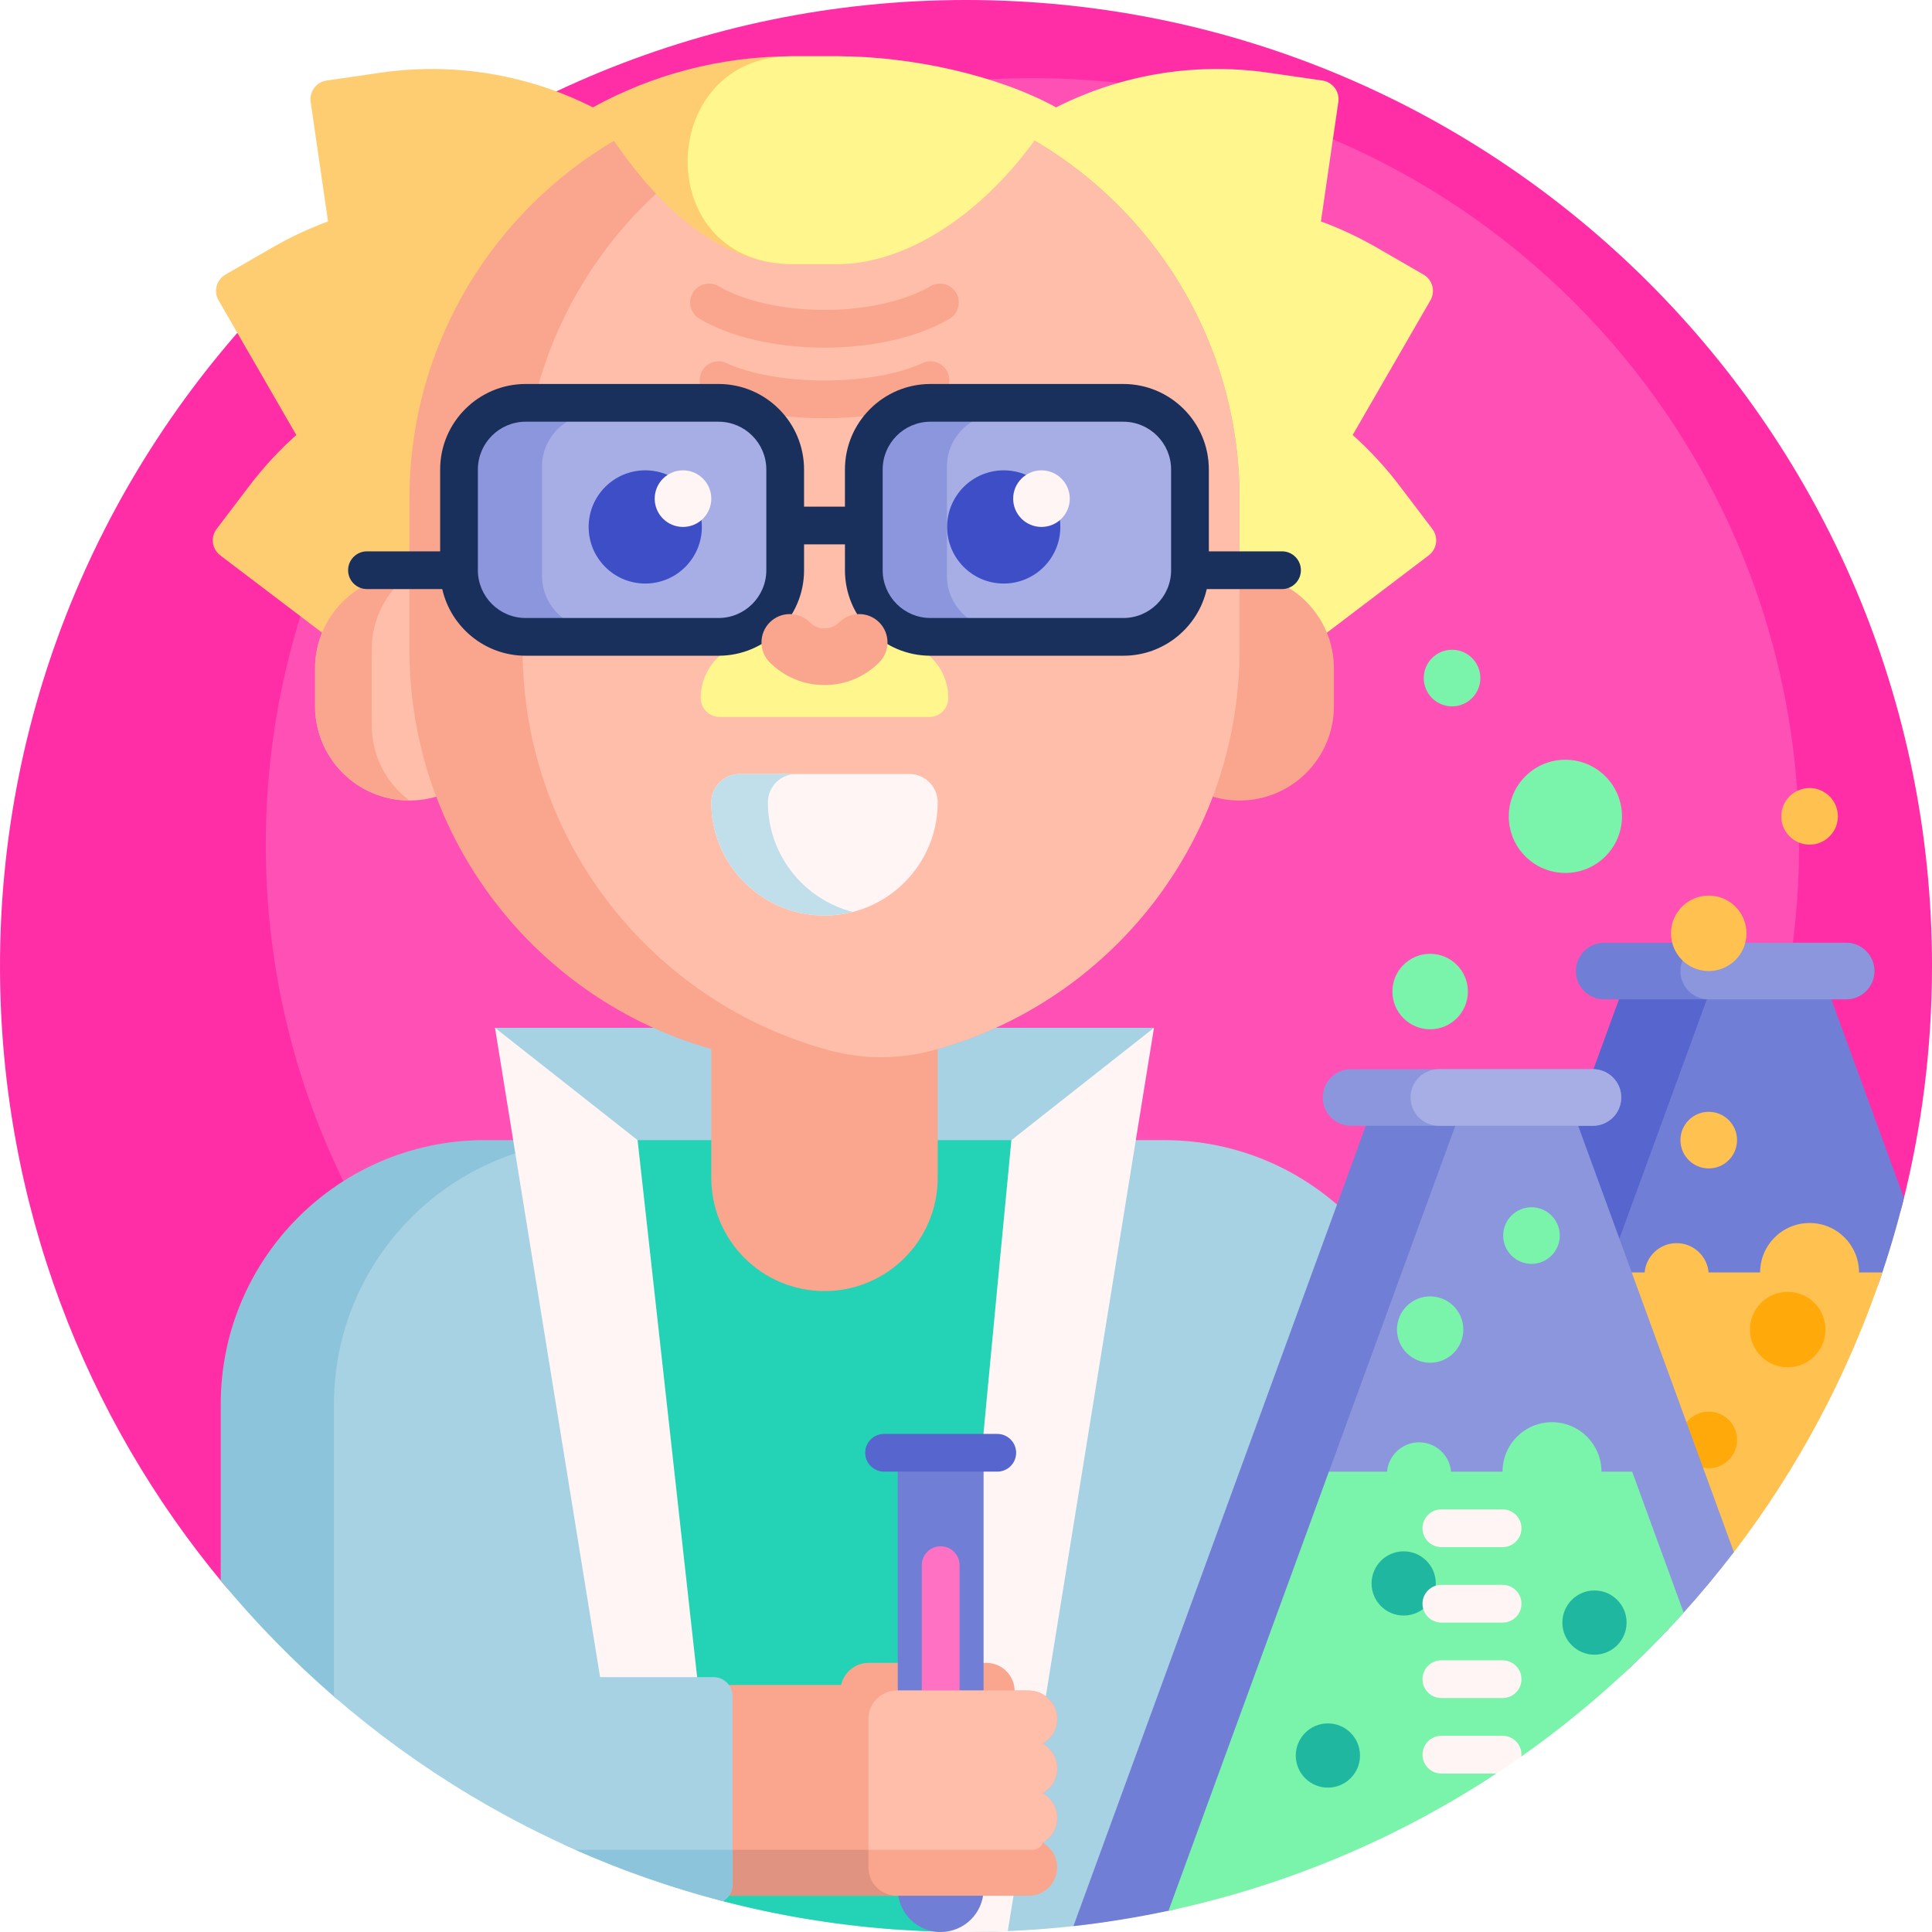 <svg id="Capa_1" enable-background="new 0 0 512 512" height="512" viewBox="0 0 512 512" width="512" xmlns="http://www.w3.org/2000/svg"><g><path d="m59.327 419.887c-36.811-44.127-59.051-100.835-59.324-162.731-.626-141.486 114.51-257.156 255.998-257.156 141.384 0 255.999 114.615 255.999 256 0 21.946-2.762 43.246-7.956 63.574-1.205 4.717-5.422 8.039-10.291 8.039h-82.001c-27.748 0-50.242 22.494-50.242 50.242 0 27.748-22.494 50.242-50.242 50.242h-234.389c-6.778 0-13.21-3.005-17.552-8.21z" fill="#ff2ea6"/><path d="m476.772 223.872c0 112.208-90.962 203.17-203.17 203.17s-203.17-90.962-203.17-203.17 90.962-203.17 203.17-203.17 203.17 90.963 203.17 203.17z" fill="#ff50b5"/><path d="m456.972 257.34-32.515 89.01h-25.191l32.515-89.01z" fill="#5766ce"/><path d="m504.561 317.514c-1.827 7.408-3.977 14.69-6.434 21.829-1.447 4.204-5.429 7.008-9.875 7.008h-65.7l29.775-81.51h-27.204c-4.142 0-7.5-3.358-7.5-7.5s3.358-7.5 7.5-7.5h64.115c4.142 0 7.5 3.358 7.5 7.5s-3.358 7.5-7.5 7.5h-3.918z" fill="#717ed6"/><path d="m496.738 257.34c0 4.142-3.358 7.5-7.5 7.5h-36.405c-4.142 0-7.5-3.358-7.5-7.5s3.358-7.5 7.5-7.5h36.405c4.142 0 7.5 3.358 7.5 7.5z" fill="#8c96dd"/><path d="m498.848 337.217c-9.022 26.989-22.417 51.975-39.344 74.117-.372.487-1.041 1.125-1.968 1.89-25.656 21.165-62.838-5.544-51.427-36.784l14.328-39.223h15.406c.377-4.352 4.028-7.766 8.478-7.766 4.449 0 8.101 3.415 8.478 7.766h13.65c0-7.239 5.868-13.106 13.106-13.106s13.106 5.868 13.106 13.106zm-19.292-113.377c4.142 0 7.5-3.358 7.5-7.5s-3.358-7.5-7.5-7.5-7.5 3.358-7.5 7.5c0 4.143 3.358 7.5 7.5 7.5zm-26.723 33.5c5.523 0 10-4.477 10-10s-4.477-10-10-10-10 4.477-10 10 4.477 10 10 10zm0 37.304c-4.142 0-7.5 3.358-7.5 7.5s3.358 7.5 7.5 7.5 7.5-3.358 7.5-7.5-3.358-7.5-7.5-7.5z" fill="#ffc14f"/><path d="m460.333 381.599c0 4.142-3.358 7.5-7.5 7.5s-7.5-3.358-7.5-7.5 3.358-7.5 7.5-7.5 7.5 3.358 7.5 7.5zm13.426-39.253c-5.523 0-10 4.477-10 10s4.477 10 10 10 10-4.477 10-10-4.478-10-10-10z" fill="#ffa90b"/><path d="m287.468 309.298h-135.319l-20.969-36.915h174.64z" fill="#a6d2e3"/><path d="m88.803 449.864c-10.95-9.452-21.09-19.816-30.303-30.974v-46.747c0-38.66 31.34-70 70-70h37.5c-38.66 0-70 31.676-70 90.048v54.404c0 3.727-4.376 5.704-7.197 3.269z" fill="#8cc5db"/><path d="m378.5 372.144v35.335c0 51.704-38.165 95.796-89.444 102.407-10.822 1.395-21.855 2.114-33.056 2.114-64.049 0-122.605-23.521-167.5-62.398v-77.458c0-38.66 31.34-70 70-70h150c38.66 0 70 31.34 70 70z" fill="#a6d2e3"/><path d="m278.5 302.144s-17.544 209.813-29.649 209.771c-2.354-.008-12.228-.637-12.541-.661-15.474-1.177-30.564-3.73-45.147-7.536-1.166-.304-2.093-1.189-2.446-2.341-12.482-40.72-30.218-199.233-30.218-199.233z" fill="#24d3b5"/><path d="m227.488 138.354-11.307 14.894.835 5.741c.398 2.733-1.495 5.27-4.228 5.668l-5.923.862-42.435 55.898c-1.67 2.199-4.806 2.629-7.006.959l-99.052-75.195c-2.199-1.67-2.629-4.806-.959-7.006l8.638-11.379c3.786-4.987 7.969-9.495 12.472-13.514l-20.6-35.683c-1.381-2.391-.562-5.449 1.83-6.83l12.372-7.143c4.811-2.778 9.764-5.086 14.806-6.941l-4.609-31.674c-.398-2.733 1.495-5.27 4.228-5.668l14.137-2.057c51.92-7.556 100.135 28.409 107.69 80.329l2.336 16.052 3.777 6.542 12.039 9.14c2.199 1.669 2.629 4.806.959 7.005z" fill="#ffcd71"/><path d="m378.626 147.181-99.052 75.195c-2.199 1.67-5.336 1.24-7.006-.959l-42.435-55.898-5.923-.862c-2.733-.398-4.625-2.935-4.228-5.668l.835-5.741-11.307-14.894c-1.67-2.199-1.24-5.336.959-7.006l12.039-9.14 3.777-6.542 2.336-16.052c7.556-51.92 55.77-87.885 107.69-80.329l14.137 2.057c2.733.398 4.625 2.935 4.228 5.668l-4.609 31.674c5.042 1.854 9.995 4.163 14.806 6.941l12.372 7.143c2.392 1.381 3.211 4.439 1.83 6.83l-20.602 35.684c4.502 4.019 8.686 8.527 12.472 13.514l8.638 11.379c1.672 2.2 1.242 5.336-.957 7.006z" fill="#fff68e"/><path d="m133.5 177.144v10c0 13.807-11.193 25-25 25s-25-11.193-25-25v-10c0-13.807 11.193-25 25-25s25 11.193 25 25z" fill="#ffbeaa"/><path d="m98.5 172.144v20c0 8.178 3.927 15.439 9.998 20-13.806-.001-24.998-11.194-24.998-25v-10c0-13.806 11.192-24.999 24.998-25-6.071 4.561-9.998 11.821-9.998 20zm230-20v-20c0-60.751-49.249-110-110-110s-110 49.249-110 110v40c0 50.351 33.83 92.801 80 105.859v34.141c0 16.569 13.431 30 30 30s30-13.431 30-30v-34.141c33.586-9.499 60.641-34.551 72.895-66.883 2.252.667 4.637 1.024 7.105 1.024 13.807 0 25-11.193 25-25v-10c0-13.807-11.193-25-25-25z" fill="#faa68e"/><path d="m328.5 132.144v40c0 50.792-34.425 93.543-81.216 106.195-9.023 2.44-18.545 2.44-27.568 0-46.791-12.652-81.216-55.403-81.216-106.195v-40c0-55.663 41.345-101.669 95-108.985 53.655 7.315 95 53.321 95 108.985z" fill="#ffbeaa"/><path d="m251.113 98.634c1.172 2.5.097 5.477-2.403 6.649-7.527 3.531-18.538 5.557-30.209 5.557s-22.682-2.025-30.209-5.557c-2.5-1.173-3.576-4.149-2.403-6.649 1.173-2.502 4.148-3.578 6.65-2.403 6.153 2.886 15.858 4.609 25.962 4.609s19.81-1.724 25.962-4.609c2.499-1.175 5.476-.099 6.65 2.403zm2.295-21.016c-1.404-2.376-4.47-3.166-6.848-1.762-6.655 3.932-17.145 6.278-28.06 6.278s-21.405-2.347-28.06-6.278c-2.378-1.406-5.444-.616-6.848 1.762-1.404 2.377-.616 5.443 1.762 6.848 8.25 4.874 20.331 7.669 33.146 7.669s24.896-2.795 33.146-7.669c2.378-1.404 3.166-4.471 1.762-6.848z" fill="#faa68e"/><path d="m205.426 123.681v28.936c0 7.756-6.287 14.043-14.042 14.043h-53.106c-7.756 0-14.042-6.287-14.042-14.043v-28.936c0-7.756 6.287-14.043 14.042-14.043h53.106c7.754 0 14.042 6.287 14.042 14.043zm93.264-14.043h-53.106c-7.755 0-14.042 6.287-14.042 14.043v28.936c0 7.756 6.287 14.043 14.042 14.043h53.106c7.755 0 14.042-6.287 14.042-14.043v-28.936c0-7.756-6.287-14.043-14.042-14.043z" fill="#a6aee5"/><path d="m143.638 123.681v28.936c0 7.756 6.287 14.043 14.043 14.043h-19.404c-7.756 0-14.042-6.287-14.042-14.043v-28.936c0-7.756 6.287-14.043 14.042-14.043h19.404c-7.756 0-14.043 6.287-14.043 14.043zm107.307 28.936v-28.936c0-7.756 6.287-14.043 14.042-14.043h-19.404c-7.755 0-14.042 6.287-14.042 14.043v28.936c0 7.756 6.287 14.043 14.042 14.043h19.404c-7.755 0-14.042-6.287-14.042-14.043z" fill="#8c96dd"/><path d="m281 139.644c0 8.284-6.716 15-15 15s-15-6.716-15-15 6.716-15 15-15 15 6.715 15 15zm-110-15c-8.284 0-15 6.716-15 15s6.716 15 15 15 15-6.716 15-15-6.716-15-15-15z" fill="#3d4ec6"/><path d="m188.5 132.144c0 4.142-3.358 7.5-7.5 7.5s-7.5-3.358-7.5-7.5 3.358-7.5 7.5-7.5 7.5 3.357 7.5 7.5zm87.5-7.5c-4.142 0-7.5 3.358-7.5 7.5s3.358 7.5 7.5 7.5 7.5-3.358 7.5-7.5-3.358-7.5-7.5-7.5z" fill="#fff5f5"/><path d="m218.5 242.622c-16.569 0-30-13.431-30-30 0-4.142 3.358-7.5 7.5-7.5h45c4.142 0 7.5 3.358 7.5 7.5 0 16.569-13.431 30-30 30z" fill="#fff5f5"/><path d="m226 241.677c-2.397.617-4.91.945-7.5.945-16.568 0-30-13.431-30-30 0-4.142 3.358-7.5 7.5-7.5h15c-4.142 0-7.5 3.358-7.5 7.5 0 13.979 9.561 25.725 22.5 29.055z" fill="#c0dfeb"/><path d="m224.083 69.944c-.687.037-1.37.056-2.049.056h-12c-19.195 0-37.242-15.06-52.95-41.531 15.708-8.643 33.755-13.56 52.95-13.56h12c.192 0 .384 0 .577.001 35.377.181 36.796 53.109 1.472 55.034z" fill="#ffcd71"/><path d="m279.912 28.469c-15.708 26.471-38.682 41.531-57.877 41.531h-12c-1.073 0-2.141-.047-3.207-.14-34.442-3.02-31.943-54.772 2.631-54.949.192-.001.384-.001.575-.001h12c19.196-.001 42.17 4.916 57.878 13.559z" fill="#fff68e"/><path d="m251.302 185c0 2.761-2.239 5-5 5h-55.604c-2.761 0-5-2.239-5-5 0-8.284 6.716-15 15-15h35.604c8.284 0 15 6.716 15 15z" fill="#fff68e"/><path d="m339.749 146.111h-19.394v-21.688c0-12.497-10.167-22.665-22.664-22.665h-51.109c-12.497 0-22.665 10.168-22.665 22.665v9.842h-10.836v-9.842c0-12.497-10.167-22.665-22.665-22.665h-51.109c-12.497 0-22.664 10.168-22.664 22.665v21.688h-19.392c-2.761 0-5 2.238-5 5s2.239 5 5 5h19.95c2.283 10.1 11.328 17.665 22.108 17.665h51.109c12.497 0 22.665-10.168 22.665-22.665v-6.847h10.836v6.847c0 12.497 10.167 22.665 22.665 22.665h51.109c10.78 0 19.825-7.565 22.108-17.665h19.95c2.761 0 5-2.238 5-5s-2.241-5-5.002-5zm-136.667 5c0 6.983-5.681 12.665-12.665 12.665h-51.109c-6.983 0-12.664-5.682-12.664-12.665v-26.688c0-6.983 5.681-12.665 12.664-12.665h51.109c6.983 0 12.665 5.682 12.665 12.665zm107.273 0c0 6.983-5.681 12.665-12.664 12.665h-51.109c-6.983 0-12.665-5.682-12.665-12.665v-26.688c0-6.983 5.681-12.665 12.665-12.665h51.109c6.983 0 12.664 5.682 12.664 12.665z" fill="#19305c"/><path d="m168.968 302.144 22.356 201.616c-8.133-2.117-16.109-4.625-23.906-7.5l-36.238-223.877zm99.064 0s-20.246 209.731-18.743 209.77c2.23.057 4.467.087 6.711.087 3.71 0 7.401-.079 11.073-.235l38.747-239.382z" fill="#fff5f5"/><path d="m232.999 175.541c-3.875 3.875-9.024 6.009-14.5 6.009s-10.625-2.134-14.5-6.009c-2.929-2.93-2.929-7.678 0-10.607 2.929-2.928 7.678-2.928 10.606 0 1.042 1.042 2.424 1.616 3.893 1.616s2.851-.574 3.893-1.616c2.929-2.928 7.678-2.928 10.606 0 2.932 2.929 2.932 7.677.002 10.607z" fill="#faa68e"/><path d="m268.894 448.176v8.426c0 3.352-2.2 6.191-5.234 7.151.801 2.448 1.234 5.063 1.234 7.779v5.856c0 13.807-11.193 25-25 25h-48c-13.807 0-25-11.193-25-25v-5.856c0-13.807 11.193-25 25-25h31.011c.75-3.351 3.741-5.856 7.319-5.856h31.17c4.142 0 7.5 3.358 7.5 7.5z" fill="#faa68e"/><path d="m261.356 490.215c-4.367 7.292-12.345 12.173-21.463 12.173h-48c-2.547 0-5.004-.381-7.319-1.089v-11.084z" fill="#e09380"/><path d="m260.66 385v115.628c0 6.281-5.092 11.372-11.372 11.372-6.281 0-11.372-5.092-11.372-11.372v-115.628z" fill="#717ed6"/><path d="m269.287 385c0 2.761-2.239 5-5 5h-30c-2.761 0-5-2.239-5-5s2.239-5 5-5h30c2.762 0 5 2.239 5 5z" fill="#5766ce"/><path d="m254.287 414.785v70.431c0 2.761-2.238 5-5 5-2.761 0-5-2.239-5-5v-70.431c0-2.761 2.239-5 5-5 2.762 0 5 2.238 5 5z" fill="#ff72c3"/><path d="m276.282 462.076c2.306 1.279 3.867 3.738 3.867 6.563s-1.561 5.283-3.867 6.563c2.306 1.279 3.867 3.738 3.867 6.563s-1.561 5.283-3.867 6.563c2.306 1.279 3.867 3.738 3.867 6.563 0 4.142-3.358 7.5-7.5 7.5h-35c-4.142 0-7.5-3.358-7.5-7.5v-39.375c0-4.142 3.358-7.5 7.5-7.5h35c4.142 0 7.5 3.358 7.5 7.5 0 2.822-1.561 5.281-3.867 6.56z" fill="#faa68e"/><path d="m273.673 490.215h-43.524v-34.702c0-4.142 3.358-7.5 7.5-7.5h34.745c3.907 0 7.353 2.881 7.72 6.771.295 3.126-1.33 5.903-3.833 7.292 2.306 1.279 3.867 3.738 3.867 6.563s-1.561 5.283-3.867 6.563c2.306 1.279 3.867 3.738 3.867 6.563s-1.561 5.283-3.867 6.563c-.095 1.159-1.653 1.887-2.608 1.887z" fill="#ffbeaa"/><path d="m194.116 449.46v50c0 1.873-1.03 3.504-2.553 4.361-14.623-3.791-28.738-8.843-42.223-15.031v-39.33c0-2.761 2.239-5 5-5h34.776c2.761 0 5 2.239 5 5z" fill="#a6d2e3"/><path d="m152.501 490.215h41.616v9.247c0 1.872-1.029 3.503-2.552 4.36-13.484-3.496-26.538-8.064-39.064-13.607z" fill="#8cc5db"/><path d="m310.219 506.247c-8.435 1.819-17.024 3.222-25.746 4.187l80.216-219.594h33.872l-74.159 203.012c-2.296 6.286-7.642 10.984-14.183 12.395z" fill="#717ed6"/><path d="m459.504 411.334c-8.437 11.037-17.752 21.367-27.84 30.887-32.871 31.019-97.15-3.835-81.643-46.287l35.651-97.594h-27.64c-4.142 0-7.5-3.358-7.5-7.5s3.358-7.5 7.5-7.5h64.115c4.142 0 7.5 3.358 7.5 7.5s-3.358 7.5-7.5 7.5h-3.918z" fill="#8c96dd"/><path d="m422.146 298.34h-40.843c-4.142 0-7.5-3.358-7.5-7.5 0-4.142 3.358-7.5 7.5-7.5h40.843c4.142 0 7.5 3.358 7.5 7.5 0 4.142-3.357 7.5-7.5 7.5z" fill="#a6aee5"/><path d="m398.36 327.434c0-4.142 3.358-7.5 7.5-7.5s7.5 3.358 7.5 7.5-3.358 7.5-7.5 7.5-7.5-3.358-7.5-7.5zm16.481-96.094c8.284 0 15-6.716 15-15s-6.716-15-15-15-15 6.716-15 15 6.716 15 15 15zm-30.031-44.147c4.142 0 7.5-3.358 7.5-7.5s-3.358-7.5-7.5-7.5-7.5 3.358-7.5 7.5 3.358 7.5 7.5 7.5zm47.731 202.807h-8.136c0-7.239-5.868-13.106-13.106-13.106s-13.106 5.868-13.106 13.106h-13.65c-.377-4.352-4.028-7.766-8.478-7.766-4.449 0-8.101 3.415-8.478 7.766h-15.407l-42.507 116.364c31.494-6.719 60.843-19.23 86.878-36.364.467-.307-.248-2.252.217-2.562 1.202-.803 2.398-1.615 3.586-2.438.55-.38 2.279.872 2.825.488 15.732-11.073 30.16-23.873 43.01-38.125zm-53.536-117.231c5.523 0 10-4.477 10-10s-4.477-10-10-10-10 4.477-10 10 4.477 10 10 10zm0 70.784c-4.856 0-8.792 3.937-8.792 8.792s3.937 8.792 8.792 8.792 8.792-3.937 8.792-8.792-3.936-8.792-8.792-8.792z" fill="#7af4ab"/><path d="m360.414 465.231c0 4.7-3.81 8.51-8.51 8.51s-8.511-3.81-8.511-8.51 3.81-8.511 8.511-8.511c4.7.001 8.51 3.811 8.51 8.511zm11.575-54.114c-4.7 0-8.511 3.81-8.511 8.511 0 4.7 3.811 8.51 8.511 8.51s8.511-3.81 8.511-8.51c0-4.701-3.811-8.511-8.511-8.511zm50.563 10.372c-4.7 0-8.511 3.811-8.511 8.511s3.81 8.511 8.511 8.511c4.7 0 8.51-3.811 8.51-8.511s-3.81-8.511-8.51-8.511z" fill="#20b7a1"/><path d="m376.976 405c0-2.761 2.239-5 5-5h16.227c2.761 0 5 2.239 5 5s-2.239 5-5 5h-16.227c-2.762 0-5-2.239-5-5zm21.227 15h-16.227c-2.761 0-5 2.239-5 5s2.239 5 5 5h16.227c2.761 0 5-2.239 5-5s-2.239-5-5-5zm0 20h-16.227c-2.761 0-5 2.239-5 5s2.239 5 5 5h16.227c2.761 0 5-2.239 5-5s-2.239-5-5-5zm0 20h-16.227c-2.761 0-5 2.239-5 5s2.239 5 5 5h14.576c2.234-1.47 4.443-2.975 6.628-4.512.015-.161.024-.323.024-.488-.001-2.761-2.24-5-5.001-5z" fill="#fff5f5"/></g></svg>